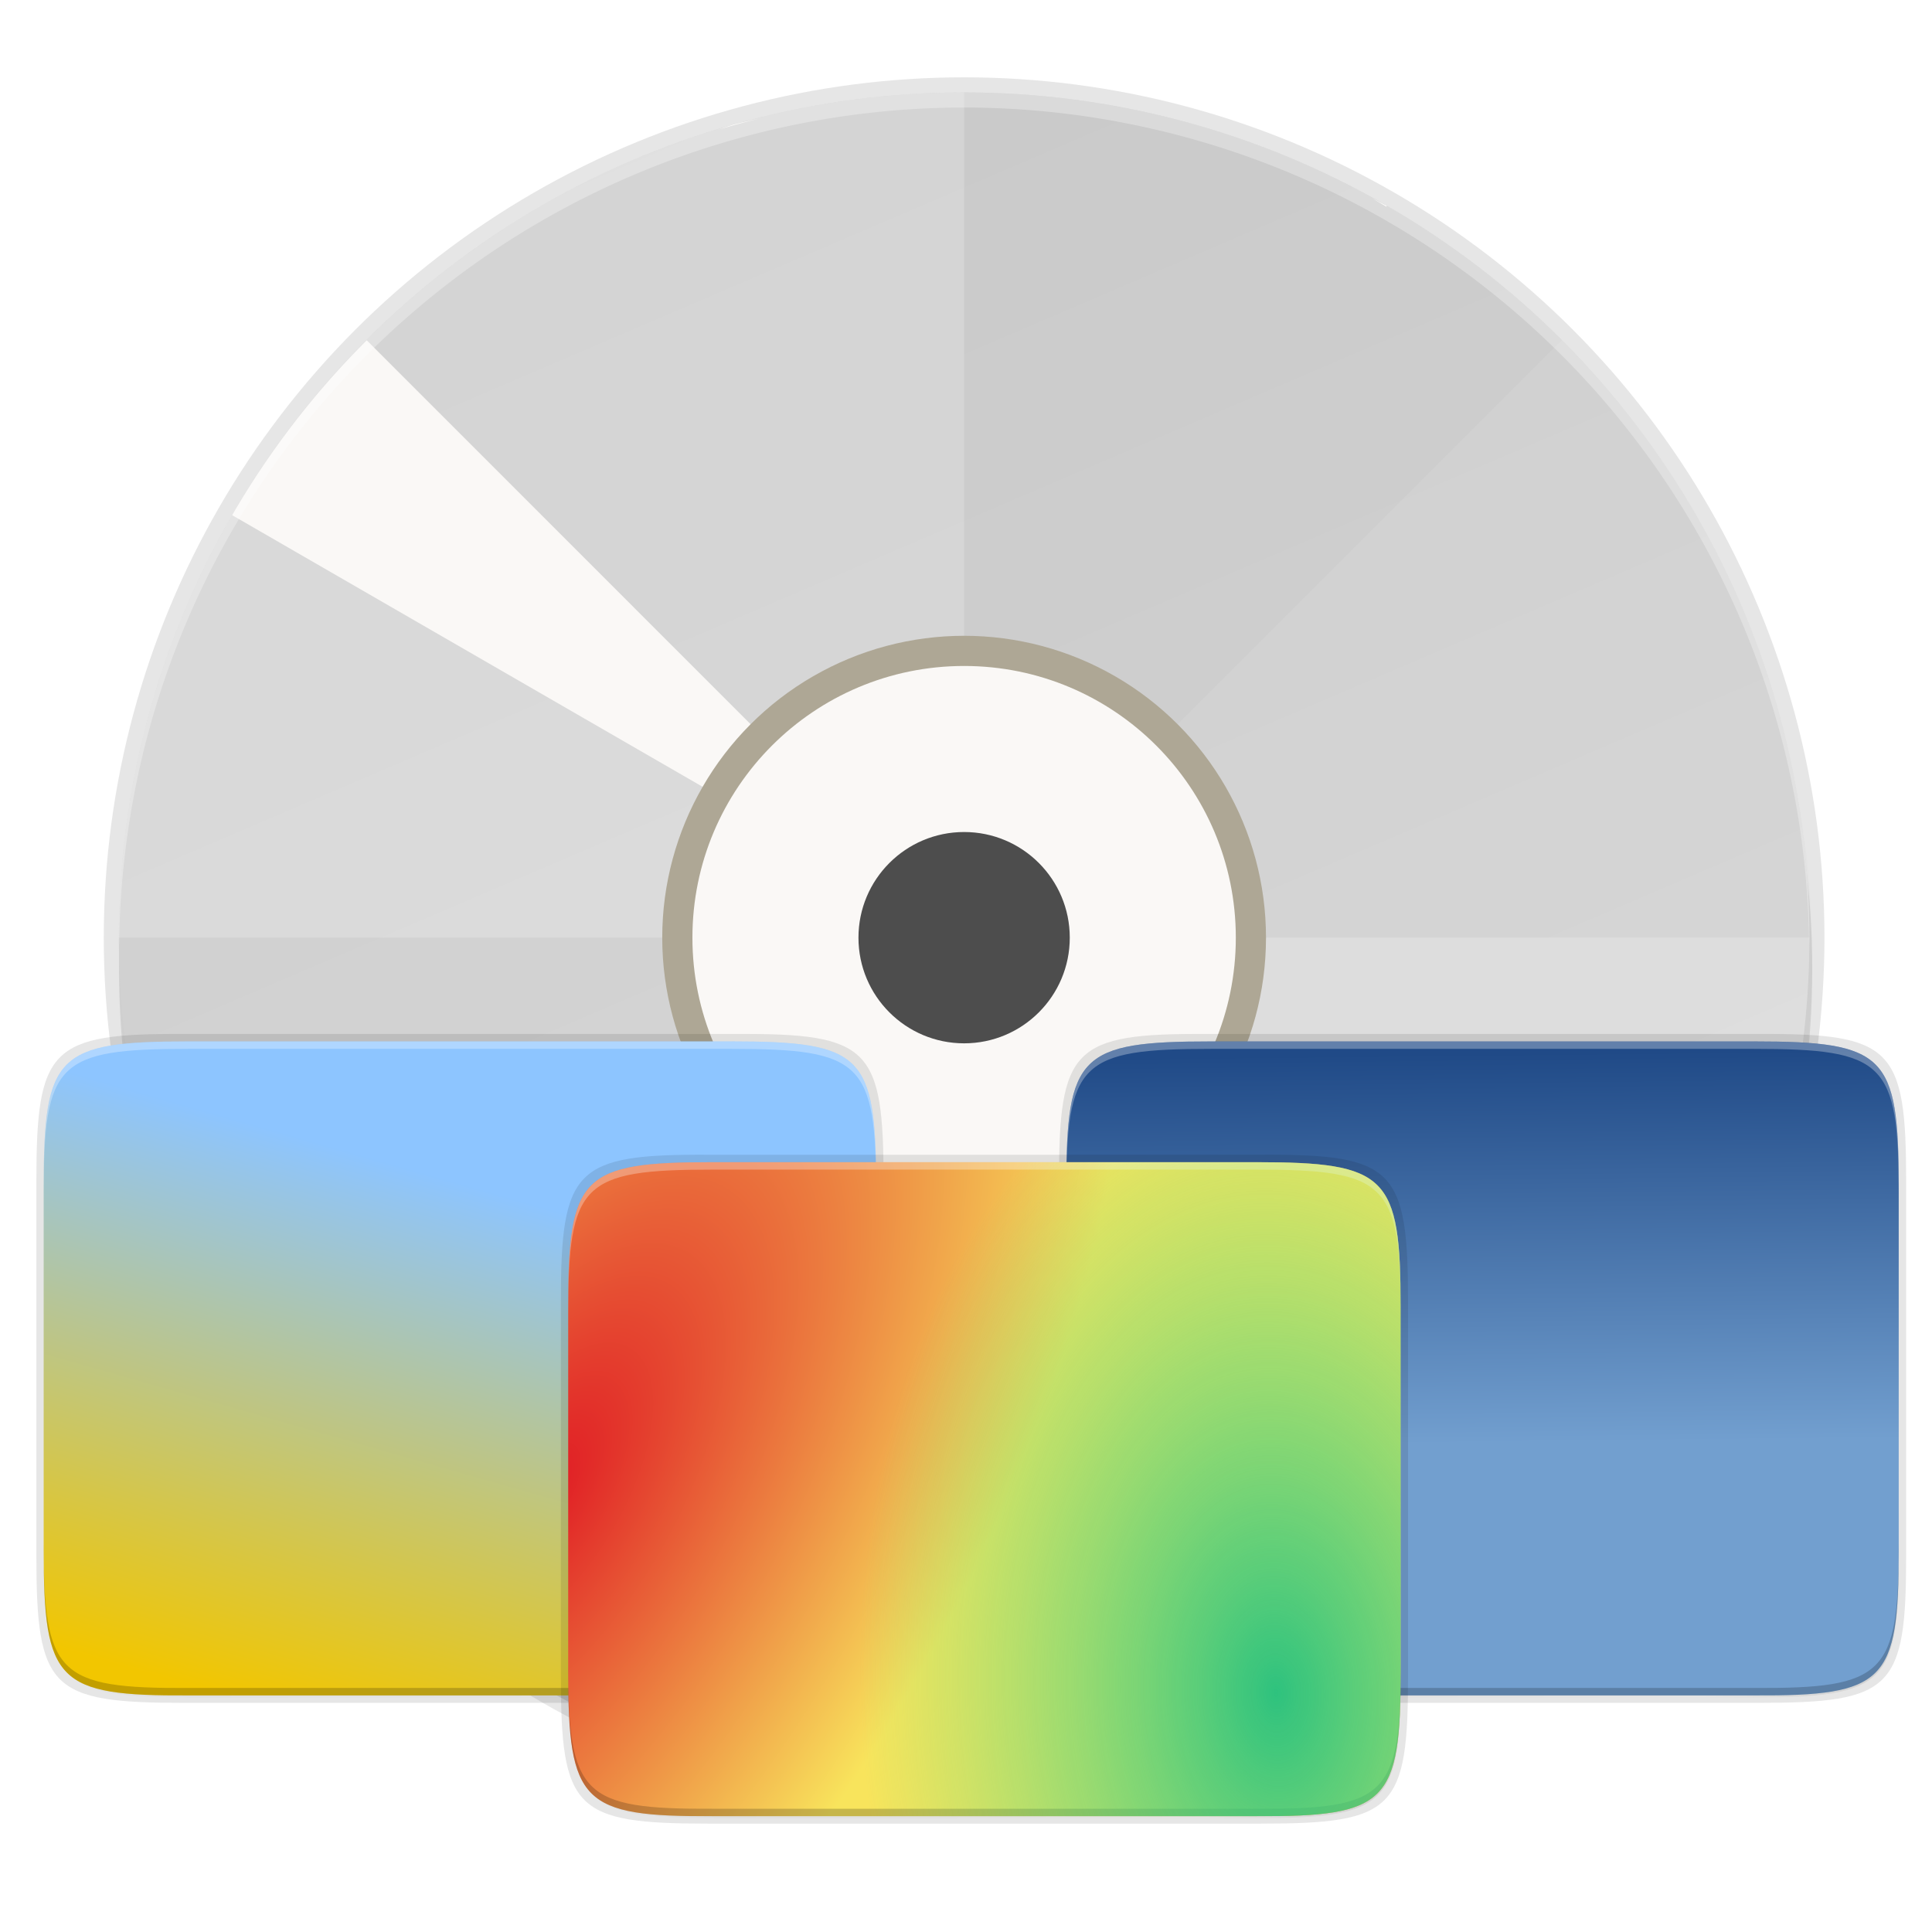 <svg height="256" viewBox="0 0 67.73 67.73" width="256" xmlns="http://www.w3.org/2000/svg" xmlns:xlink="http://www.w3.org/1999/xlink"><linearGradient id="a" gradientUnits="userSpaceOnUse" x1="21.1" x2="46.499" y1="3.24" y2="62.504"><stop offset="0" stop-color="#cdcdcd"/><stop offset="1" stop-color="#d9d9d9"/></linearGradient><filter id="b" color-interpolation-filters="sRGB" height="1.024" width="1.024" x="-.012" y="-.012"><feGaussianBlur stdDeviation="1.12"/></filter><filter id="c" color-interpolation-filters="sRGB" height="1.096" width="1.096" x="-.048" y="-.048"><feGaussianBlur stdDeviation="4.48"/></filter><linearGradient id="d" gradientTransform="matrix(0 -1 1 0 -10.005 585.995)" gradientUnits="userSpaceOnUse" x1="88" x2="488" y1="88" y2="488"><stop offset="0" stop-opacity=".588"/><stop offset=".88" stop-opacity="0"/><stop offset="1"/></linearGradient><filter id="e" color-interpolation-filters="sRGB" height="1.088" width="1.106" x="-.05" y="-.04"><feGaussianBlur stdDeviation="8.48"/></filter><filter id="f" color-interpolation-filters="sRGB" height="1.022" width="1.026" x="-.01" y="-.01"><feGaussianBlur stdDeviation="2.12"/></filter><linearGradient id="g" gradientUnits="userSpaceOnUse" x1="18.137" x2="12.767" y1="42.038" y2="60.832"><stop offset="0" stop-color="#8dc5ff"/><stop offset="1" stop-color="#f2c600"/></linearGradient><linearGradient id="h" gradientUnits="userSpaceOnUse" x1="51.796" x2="51.942" y1="36.928" y2="50.612"><stop offset="0" stop-color="#204a87"/><stop offset="1" stop-color="#729fcf"/></linearGradient><radialGradient id="i" cx="19.099" cy="52.309" gradientTransform="matrix(.859 .512 -1.101 1.848 60.272 -54.135)" gradientUnits="userSpaceOnUse" r="14.59"><stop offset="0" stop-color="#e01b24"/><stop offset="1" stop-color="#f8e45c"/></radialGradient><radialGradient id="j" cx="44.731" cy="49.028" gradientTransform="matrix(.999 -.035 .056 1.575 -2.698 -16.306)" gradientUnits="userSpaceOnUse" r="14.59"><stop offset="0" stop-color="#2ec27e"/><stop offset="1" stop-color="#57e389" stop-opacity="0"/></radialGradient><circle cx="122.752" cy="122.752" filter="url(#c)" opacity=".3" r="112" transform="matrix(.265 0 0 .265 1.323 1.454)"/><circle cx="122.752" cy="120.752" filter="url(#b)" opacity=".1" r="112" transform="matrix(.265 0 0 .265 1.323 1.454)"/><circle cx="33.799" cy="32.872" opacity=".1" r="30.161"/><circle cx="33.799" cy="32.872" fill="url(#a)" r="29.632"/><path d="m33.799 3.24a29.632 29.632 0 0 0 -29.632 29.632h29.632zm0 29.632v29.632a29.632 29.632 0 0 0 29.632-29.632z" fill="#fff" opacity=".2"/><path d="m54.752 11.919a29.632 29.632 0 0 0 -41.906 0l20.953 20.953zm-20.953 20.953-20.953 20.953a29.632 29.632 0 0 0 41.906 0z" opacity=".02"/><path d="m25.716 4.365a29.632 29.632 0 0 0 -.538.182 29.632 29.632 0 0 1 1.433-.388 29.632 29.632 0 0 0 -.895.206zm2.333-.538a29.632 29.632 0 0 1 1.46-.242 29.632 29.632 0 0 0 -1.46.242zm-4.27 1.193a29.632 29.632 0 0 0 -1.386.529 29.632 29.632 0 0 1 1.386-.529zm7.202-1.622a29.632 29.632 0 0 1 1.471-.096 29.632 29.632 0 0 0 -1.471.096zm-9.93 2.761a29.632 29.632 0 0 0 -1.332.668 29.632 29.632 0 0 1 1.332-.668zm12.886-2.895a29.632 29.632 0 0 1 1.478.053 29.632 29.632 0 0 0 -1.478-.053zm-15.487 4.301a29.632 29.632 0 0 0 -1.26.798 29.632 29.632 0 0 1 1.26-.798zm18.437-4.139a29.632 29.632 0 0 1 1.469.2 29.632 29.632 0 0 0 -1.469-.2zm-20.888 5.799a29.632 29.632 0 0 0 -1.174.92 29.632 29.632 0 0 1 1.174-.92zm23.817-5.342a29.632 29.632 0 0 1 1.432.343 29.632 29.632 0 0 0 -1.432-.343zm-26.517 7.618a29.632 29.632 0 0 0 -.336.313 29.632 29.632 0 0 1 .336-.313zm-.443.43a29.632 29.632 0 0 0 -4.718 6.129l25.662 14.816zm20.944 20.944 20.944 20.944a29.632 29.632 0 0 0 4.718-6.129zm8.879-28.246a29.632 29.632 0 0 1 1.393.485 29.632 29.632 0 0 0 -1.393-.485zm2.774 1.027a29.632 29.632 0 0 1 1.345.626 29.632 29.632 0 0 0 -1.345-.626zm2.659 1.299a29.632 29.632 0 0 1 .486.289l.018-.03a29.632 29.632 0 0 0 -.504-.258zm-29.11 51.551-.018.03a29.632 29.632 0 0 0 .504.258 29.632 29.632 0 0 1 -.486-.289zm1.801.962a29.632 29.632 0 0 0 1.345.626 29.632 29.632 0 0 1 -1.345-.626zm2.725 1.167a29.632 29.632 0 0 0 1.393.485 29.632 29.632 0 0 1 -1.393-.485zm31.109-6.7a29.632 29.632 0 0 1 -.336.313 29.632 29.632 0 0 0 .336-.313zm-28.284 7.587a29.632 29.632 0 0 0 1.432.343 29.632 29.632 0 0 1 -1.432-.343zm26.423-5.919a29.632 29.632 0 0 1 -1.174.92 29.632 29.632 0 0 0 1.174-.92zm-23.531 6.519a29.632 29.632 0 0 0 1.469.2 29.632 29.632 0 0 1 -1.469-.2zm21.167-4.737a29.632 29.632 0 0 1 -1.26.798 29.632 29.632 0 0 0 1.26-.798zm-18.225 5.045a29.632 29.632 0 0 0 1.478.053 29.632 29.632 0 0 1 -1.478-.053zm15.696-3.51a29.632 29.632 0 0 1 -1.332.668 29.632 29.632 0 0 0 1.332-.668zm-12.732 3.524a29.632 29.632 0 0 0 1.471-.096 29.632 29.632 0 0 1 -1.471.096zm10.058-2.247a29.632 29.632 0 0 1 -1.386.529 29.632 29.632 0 0 0 1.386-.529zm-7.115 1.964a29.632 29.632 0 0 0 1.46-.242 29.632 29.632 0 0 1 -1.46.242zm4.331-.962a29.632 29.632 0 0 1 -1.433.388 29.632 29.632 0 0 0 1.433-.388z" fill="#faf8f6"/><circle cx="33.799" cy="-32.872" fill="#aea795" r="10.583" transform="scale(1 -1)"/><circle cx="33.799" cy="32.872" fill="#faf8f6" r="9.525"/><path d="m33.799 3.24a29.632 29.632 0 0 0 -29.632 29.632 29.632 29.632 0 0 0 .011.31 29.632 29.632 0 0 1 29.621-29.412 29.632 29.632 0 0 1 29.621 29.322 29.632 29.632 0 0 0 .011-.22 29.632 29.632 0 0 0 -29.632-29.632z" fill="#fff" opacity=".3"/><circle cx="33.799" cy="32.872" fill="#4d4d4d" r="3.704"/><path d="m189.843 74c-70.593 0-78.189 7.251-77.843 77.987v146.013 146.013c-.346 70.736 7.25 77.987 77.843 77.987h196.314c70.593 0 76.007-7.274 77.843-77.987v-146.013-146.013c0-70.737-7.25-77.987-77.843-77.987z" filter="url(#f)" opacity=".1" transform="matrix(0 .065 -.065 0 35.534 29.344)"/><path d="m189.843 74c-70.593 0-78.189 7.251-77.843 77.987v146.013 146.013c-.346 70.736 7.25 77.987 77.843 77.987h196.314c70.593 0 77.843-7.25 77.843-77.987v-146.013-146.013c0-70.737-7.25-77.987-77.843-77.987z" fill="url(#d)" filter="url(#e)" opacity=".3" transform="matrix(0 .065 -.065 0 35.534 29.344)"/><path d="m30.975 41.434c0-4.703-.481-5.209-5.17-5.186h-9.68-9.68c-4.69-.023-5.17.483-5.17 5.186v13.077c0 4.703.481 5.186 5.17 5.186h9.68 9.68c4.69 0 5.17-.483 5.17-5.186z" opacity=".1" stroke-width=".13"/><path d="m30.713 54.366c0 4.598-.472 5.093-5.08 5.07h-9.511-9.511c-4.607.023-5.08-.472-5.08-5.07v-12.787c0-4.598.472-5.07 5.08-5.07h9.511 9.511c4.607 0 5.08.472 5.08 5.07z" fill="url(#g)" stroke-width=".13"/><path d="m6.613 36.509c-4.607 0-5.08.472-5.08 5.07v12.787c0 .011 0.0.021 0.0.033v-12.559c-0-4.598.472-5.07 5.08-5.07h9.51 9.51c4.596 0 5.077.472 5.08 5.038v-.228c0-4.598-.472-5.07-5.08-5.07h-9.51z" fill="#fff" opacity=".3" stroke-width=".13"/><path d="m1.533 54.105v.261c0 4.598.472 5.093 5.08 5.07h9.511 9.51c4.607.023 5.08-.472 5.08-5.07v-.261c0 4.598-.472 5.093-5.08 5.07h-9.51-9.511c-4.607.023-5.08-.472-5.08-5.07z" opacity=".2" stroke-width=".13"/><path d="m189.843 74c-70.593 0-78.189 7.251-77.843 77.987v146.013 146.013c-.346 70.736 7.25 77.987 77.843 77.987h196.314c70.593 0 76.007-7.274 77.843-77.987v-146.013-146.013c0-70.737-7.25-77.987-77.843-77.987z" filter="url(#f)" opacity=".1" transform="matrix(0 .065 -.065 0 71.383 29.344)"/><path d="m189.843 74c-70.593 0-78.189 7.251-77.843 77.987v146.013 146.013c-.346 70.736 7.25 77.987 77.843 77.987h196.314c70.593 0 77.843-7.25 77.843-77.987v-146.013-146.013c0-70.737-7.25-77.987-77.843-77.987z" fill="url(#d)" filter="url(#e)" opacity=".3" transform="matrix(0 .065 -.065 0 71.383 29.344)"/><path d="m66.824 41.434c0-4.703-.481-5.209-5.17-5.186h-9.68-9.68c-4.69-.023-5.17.483-5.17 5.186v13.077c0 4.703.481 5.186 5.17 5.186h9.68 9.68c4.69 0 5.17-.483 5.17-5.186z" opacity=".1" stroke-width=".13"/><path d="m66.563 54.366c0 4.598-.472 5.093-5.08 5.07h-9.511-9.511c-4.607.023-5.08-.472-5.08-5.07v-12.787c0-4.598.472-5.07 5.08-5.07h9.511 9.511c4.607 0 5.08.472 5.08 5.07z" fill="url(#h)" stroke-width=".13"/><path d="m42.462 36.509c-4.607 0-5.08.472-5.08 5.07v12.787c0 .011 0.0.021 0.0.033v-12.559c-0-4.598.472-5.07 5.08-5.07h9.51 9.51c4.596 0 5.077.472 5.08 5.038v-.228c0-4.598-.472-5.07-5.08-5.07h-9.51z" fill="#fff" opacity=".3" stroke-width=".13"/><path d="m37.382 54.105v.261c0 4.598.472 5.093 5.08 5.07h9.511 9.51c4.607.023 5.08-.472 5.08-5.07v-.261c0 4.598-.472 5.093-5.08 5.07h-9.51-9.511c-4.607.023-5.08-.472-5.08-5.07z" opacity=".2" stroke-width=".13"/><path d="m189.843 74c-70.593 0-78.189 7.251-77.843 77.987v146.013 146.013c-.346 70.736 7.25 77.987 77.843 77.987h196.314c70.593 0 76.007-7.274 77.843-77.987v-146.013-146.013c0-70.737-7.25-77.987-77.843-77.987z" filter="url(#f)" opacity=".1" transform="matrix(0 .065 -.065 0 53.921 33.578)"/><path d="m189.843 74c-70.593 0-78.189 7.251-77.843 77.987v146.013 146.013c-.346 70.736 7.25 77.987 77.843 77.987h196.314c70.593 0 77.843-7.25 77.843-77.987v-146.013-146.013c0-70.737-7.25-77.987-77.843-77.987z" fill="url(#d)" filter="url(#e)" opacity=".3" transform="matrix(0 .065 -.065 0 53.921 33.578)"/><g stroke-width=".13"><path d="m49.362 45.668c0-4.703-.481-5.209-5.17-5.186h-9.68-9.68c-4.69-.023-5.17.483-5.17 5.186v13.077c0 4.703.481 5.186 5.17 5.186h9.68 9.68c4.69 0 5.17-.483 5.17-5.186z" opacity=".1"/><path d="m49.101 58.599c0 4.598-.472 5.093-5.08 5.07h-9.511-9.511c-4.607.023-5.08-.472-5.08-5.07v-12.787c0-4.598.472-5.07 5.08-5.07h9.511 9.511c4.607 0 5.08.472 5.08 5.07z" fill="url(#i)"/><path d="m25 40.742c-4.607 0-5.08.472-5.08 5.07v12.787c0 .011 0.0.021 0.0.033v-12.559c-0-4.598.472-5.07 5.08-5.07h9.51 9.51c4.596 0 5.077.472 5.08 5.038v-.228c0-4.598-.472-5.07-5.08-5.07h-9.51z" fill="#fff" opacity=".3"/><path d="m19.921 58.339v.261c0 4.598.472 5.093 5.08 5.07h9.511 9.51c4.607.023 5.08-.472 5.08-5.07v-.261c0 4.598-.472 5.093-5.08 5.07h-9.51-9.511c-4.607.023-5.08-.472-5.08-5.07z" opacity=".2"/><path d="m49.101 58.599c0 4.598-.472 5.093-5.08 5.07h-9.511-9.511c-4.607.023-5.08-.472-5.08-5.07v-12.787c0-4.598.472-5.07 5.08-5.07h9.511 9.511c4.607 0 5.08.472 5.08 5.07z" fill="url(#j)"/></g></svg>